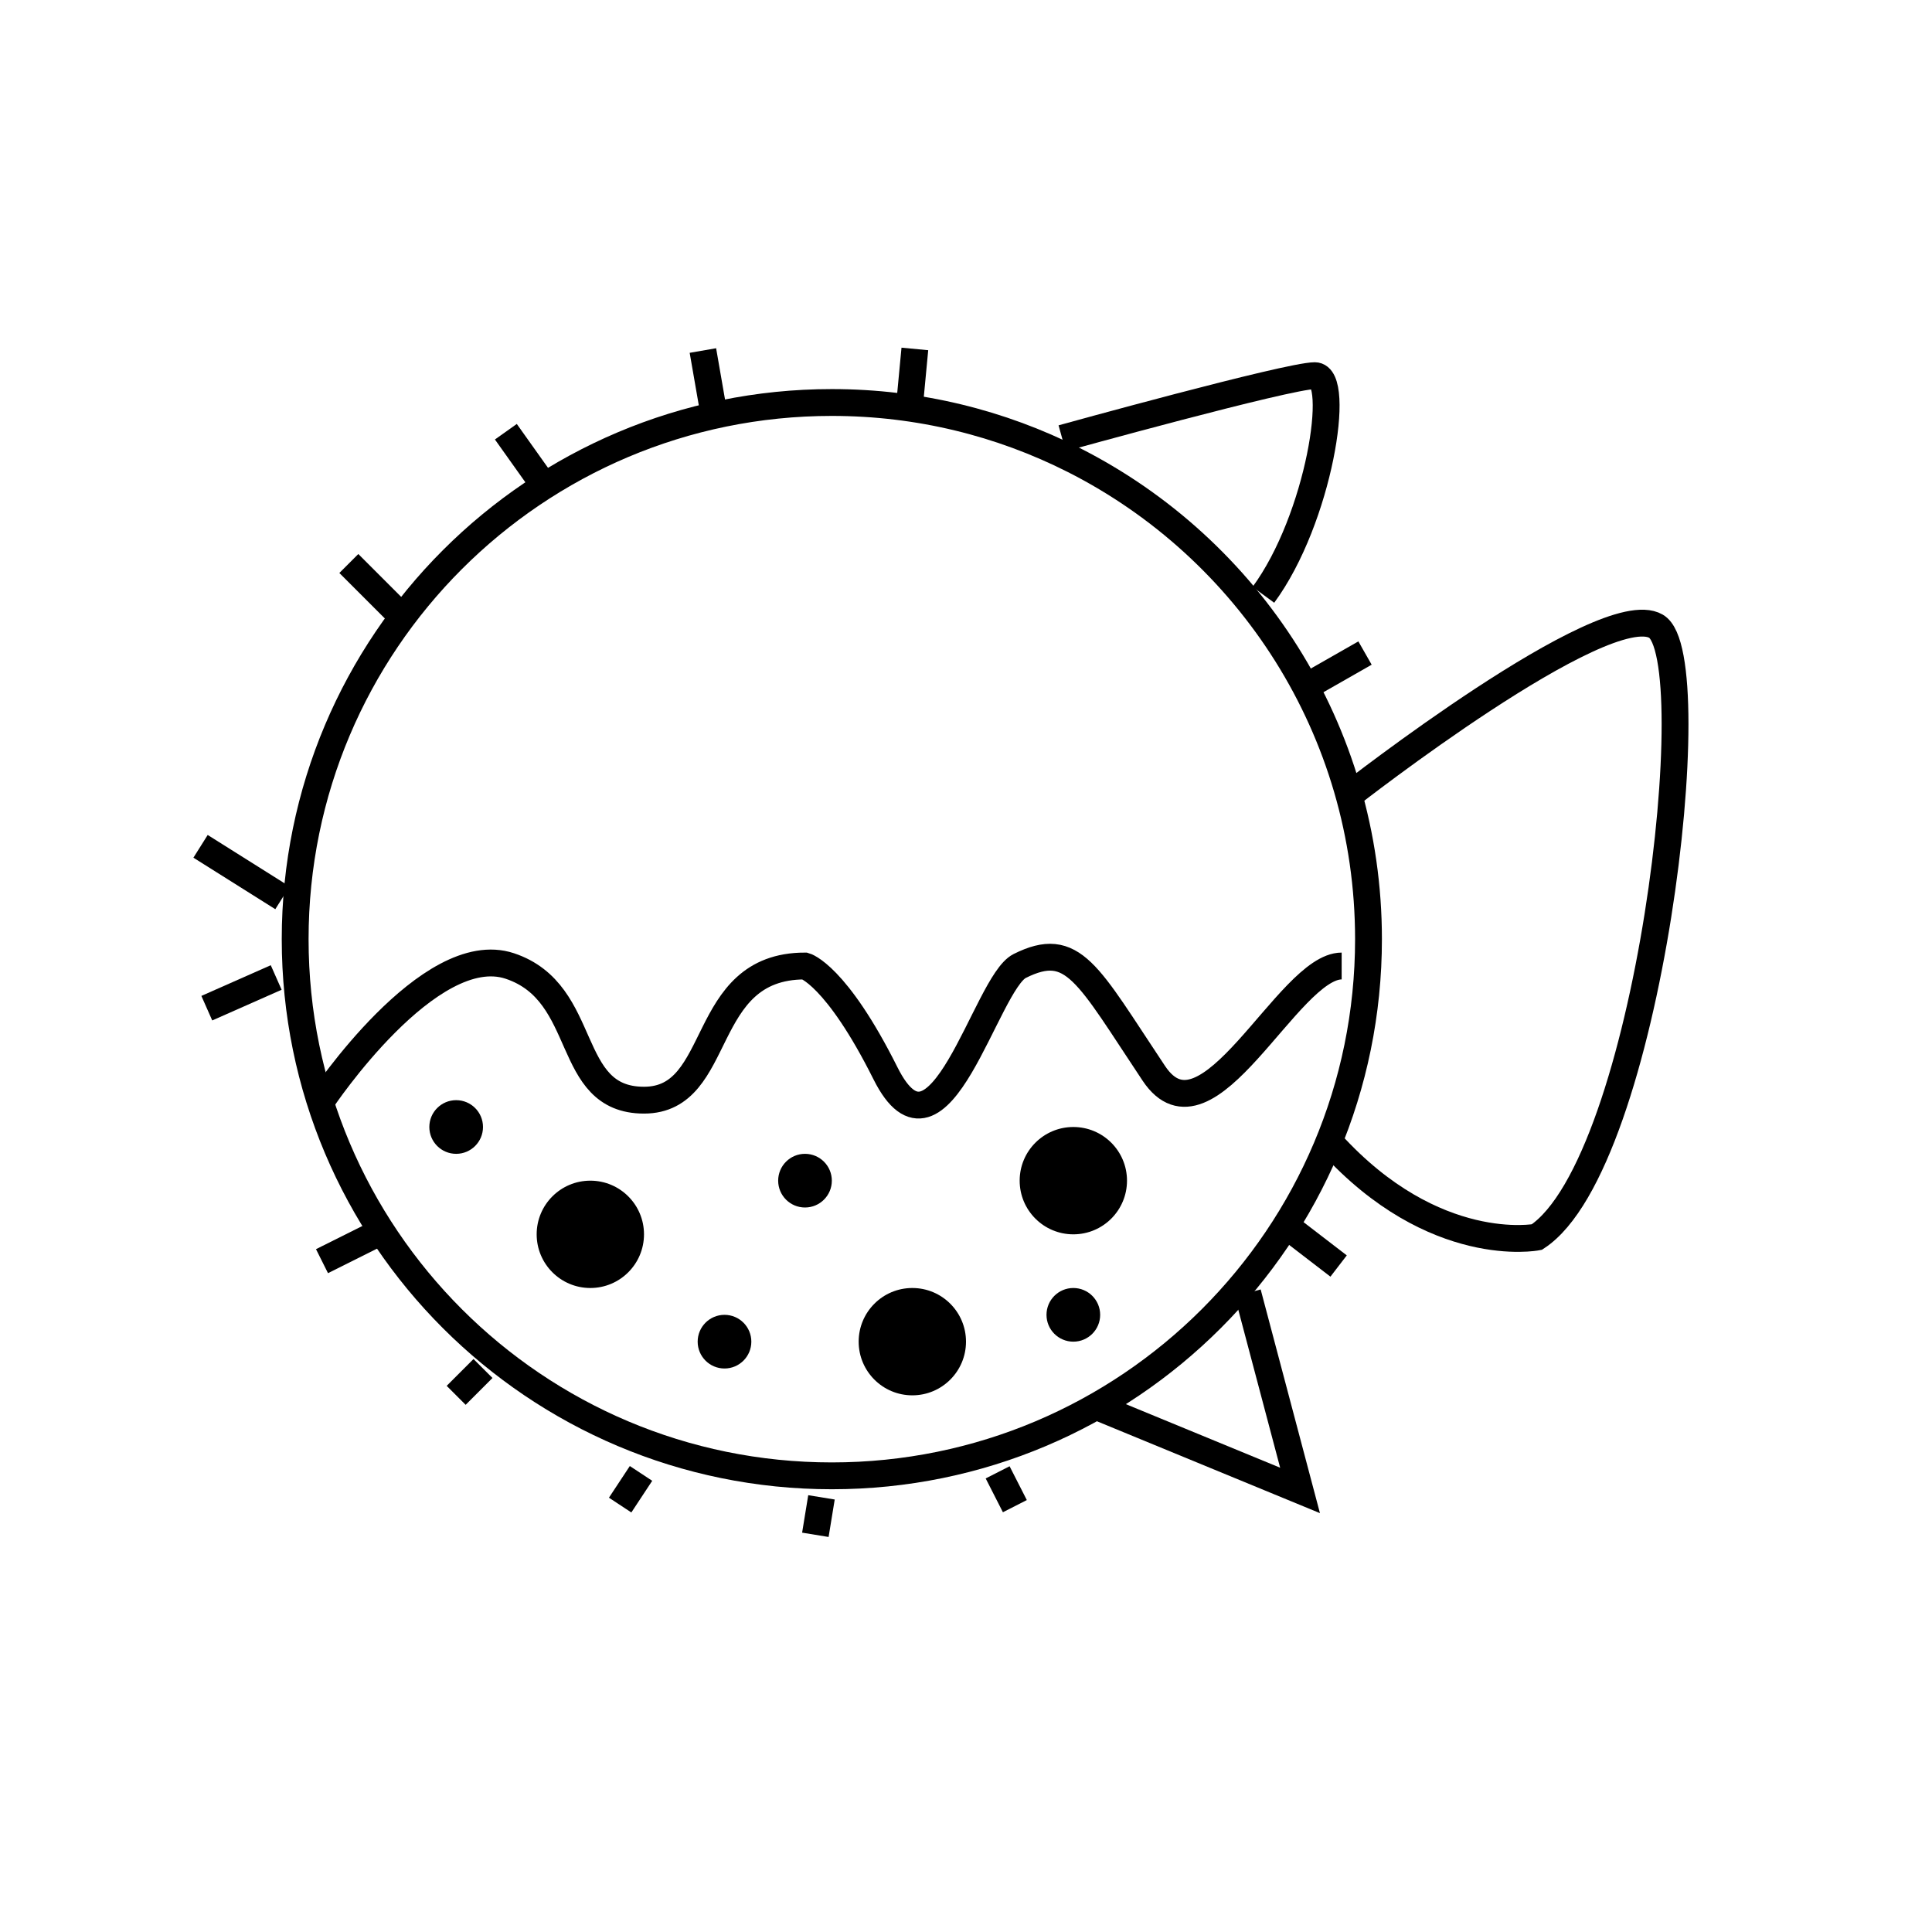 <svg id="emoji" viewBox="0 0 72 72" xmlns="http://www.w3.org/2000/svg" width="64" height="64">
  <g id="line">
    <line x1="10.526" x2="7.474" y1="33.46" y2="31.54" fill="none" stroke="#000000" strokeLinecap="round" strokeLinejoin="round" strokeMiterlimit="10" strokeWidth="3"/>
    <line x1="10.293" x2="7.707" y1="36.428" y2="37.572" fill="none" stroke="#000000" strokeLinecap="round" strokeLinejoin="round" strokeMiterlimit="10" strokeWidth="3"/>
    <line x1="14" x2="12" y1="46" y2="47" fill="none" stroke="#000000" strokeLinecap="round" strokeLinejoin="round" strokeMiterlimit="10" strokeWidth="2"/>
    <line x1="18" x2="17" y1="51" y2="52" fill="none" stroke="#000000" strokeLinecap="round" strokeLinejoin="round" strokeMiterlimit="10" strokeWidth="2"/>
    <line x1="37.179" x2="37.821" y1="54.87" y2="56.13" fill="none" stroke="#000000" strokeLinecap="round" strokeLinejoin="round" strokeMiterlimit="10" strokeWidth="2"/>
    <line x1="48.114" x2="49.886" y1="45.819" y2="47.181" fill="none" stroke="#000000" strokeLinecap="round" strokeLinejoin="round" strokeMiterlimit="10" strokeWidth="2"/>
    <line x1="48.706" x2="50.87" y1="25.572" y2="24.337" fill="none" stroke="#000000" strokeLinecap="round" strokeLinejoin="round" strokeMiterlimit="10" strokeWidth="2"/>
    <line x1="33.906" x2="34.094" y1="14.996" y2="13.004" fill="none" stroke="#000000" strokeLinecap="round" strokeLinejoin="round" strokeMiterlimit="10" strokeWidth="2"/>
    <line x1="26.563" x2="26.195" y1="15.181" y2="13.063" fill="none" stroke="#000000" strokeLinecap="round" strokeLinejoin="round" strokeMiterlimit="10" strokeWidth="2"/>
    <line x1="20.148" x2="18.852" y1="17.911" y2="16.089" fill="none" stroke="#000000" strokeLinecap="round" strokeLinejoin="round" strokeMiterlimit="10" strokeWidth="2"/>
    <line x1="15" x2="13" y1="23" y2="21" fill="none" stroke="#000000" strokeLinecap="round" strokeLinejoin="round" strokeMiterlimit="10" strokeWidth="2"/>
    <line x1="30.614" x2="30.386" y1="55.802" y2="57.198" fill="none" stroke="#000000" strokeLinecap="round" strokeLinejoin="round" strokeMiterlimit="10" strokeWidth="2"/>
    <line x1="23.889" x2="23.111" y1="54.91" y2="56.09" fill="none" stroke="#000000" strokeLinecap="round" strokeLinejoin="round" strokeMiterlimit="10" strokeWidth="2"/>
    <path fill="none" stroke="#000000" strokeLinecap="round" strokeLinejoin="round" strokeMiterlimit="10" strokeWidth="2" d="M39.583,16.333C39.583,16.333,48,14,49,14s0.167,5.333-1.917,8.167"/>
    <path fill="none" stroke="#000000" strokeLinecap="round" strokeLinejoin="round" strokeMiterlimit="10" strokeWidth="2" d="M50.296,29.631c0,0,9.486-7.417,11.419-6.293c1.933,1.124-0.262,20.023-4.443,22.765c0,0-3.813,0.743-7.674-3.5"/>
    <polyline fill="none" stroke="#000000" strokeLinecap="round" strokeLinejoin="round" strokeMiterlimit="10" strokeWidth="2" points="46.498,48.182 48.449,55.544 40.825,52.403"/>
    <path fill="none" stroke="#000000" strokeLinecap="round" strokeLinejoin="round" strokeMiterlimit="10" strokeWidth="2" d="M12,41c0,0,4-6,7-5s2,5,5,5s2-5,6-5c0,0,1.156,0.312,3,4c2,4,3.735-3.368,5-4c2-1,2.519,0.279,5,4c2,3,5-4,7-4"/>
    <path fill="none" stroke="#000000" strokeLinecap="round" strokeLinejoin="round" strokeMiterlimit="10" strokeWidth="2" d="M51,35c0,11.046-8.954,20-20,20s-20-8.954-20-20s8.954-20,20-20c3.243,0,6.305,0.772,9.014,2.142 C46.532,20.438,51,27.197,51,35z"/>
    <circle cx="34" cy="50" r="2" fill="#000000" stroke="none"/>
    <circle cx="40" cy="44" r="2" fill="#000000" stroke="none"/>
    <circle cx="22" cy="46" r="2" fill="#000000" stroke="none"/>
    <circle cx="30" cy="44" r="1" fill="#000000" stroke="none"/>
    <circle cx="17" cy="42" r="1" fill="#000000" stroke="none"/>
    <circle cx="27" cy="50" r="1" fill="#000000" stroke="none"/>
    <circle cx="40" cy="49" r="1" fill="#000000" stroke="none"/>
  </g>
</svg>
